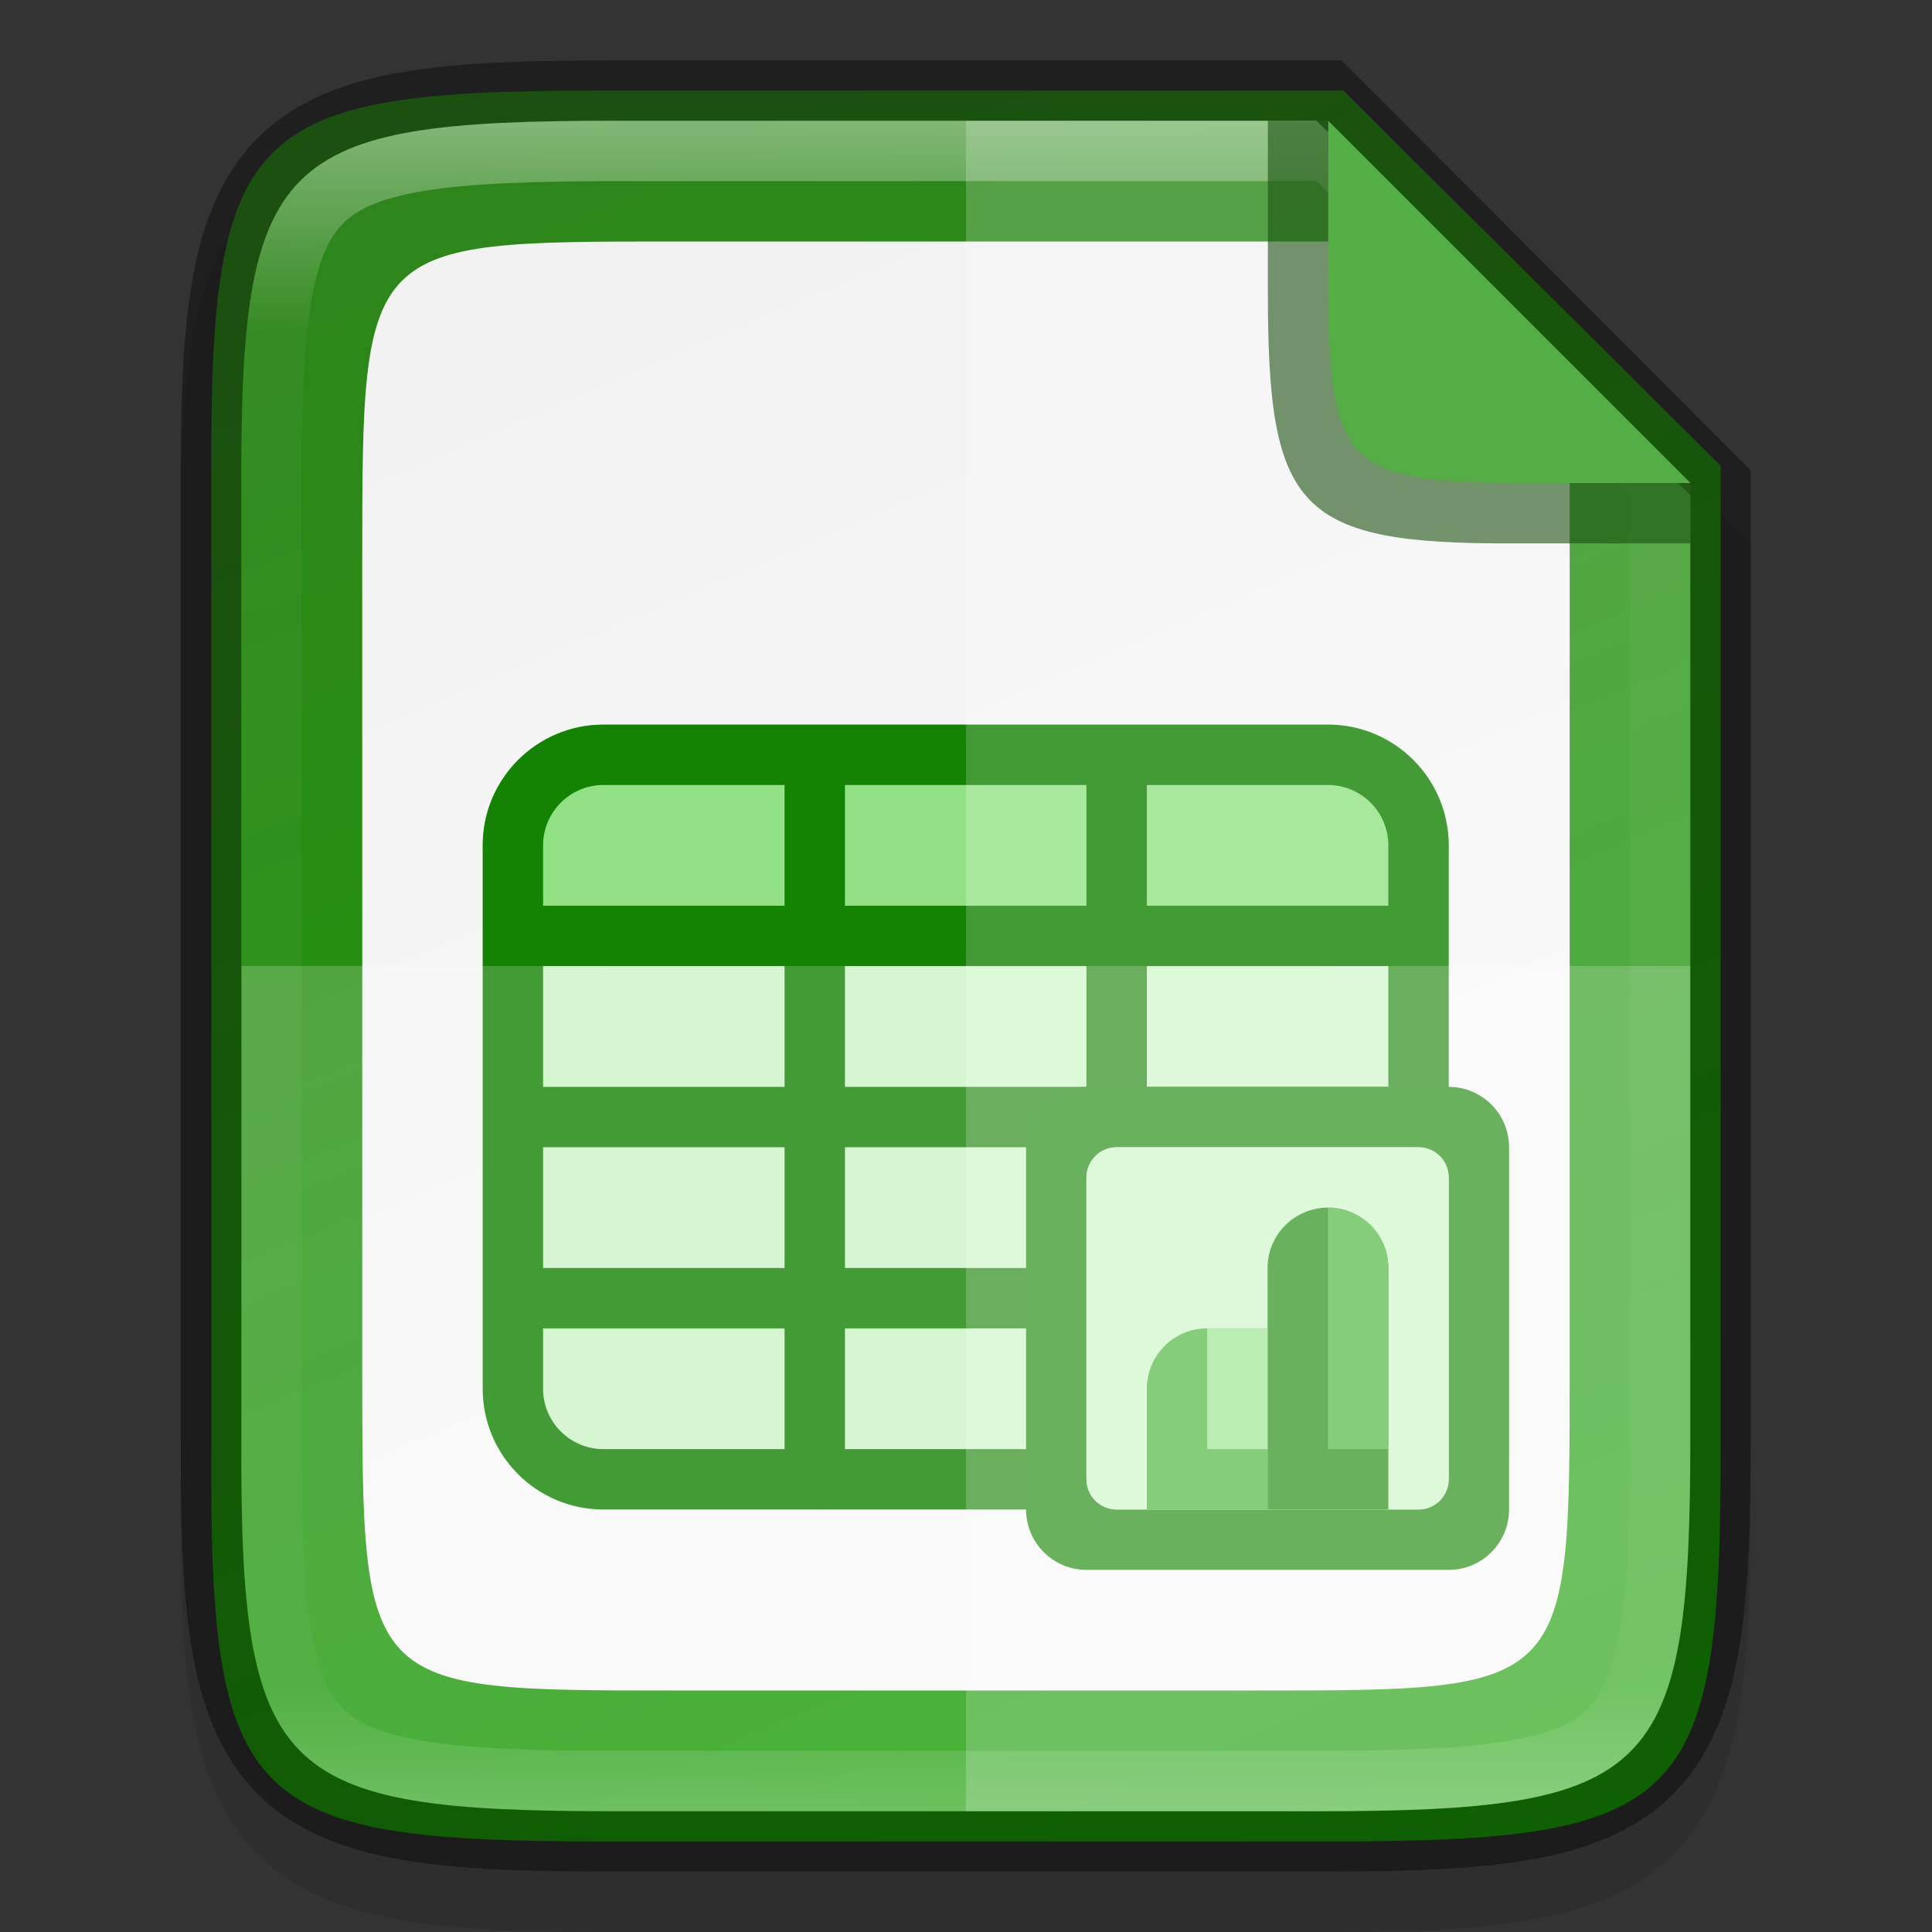 <svg width="32" height="32" enable-background="new" version="1.0" xmlns="http://www.w3.org/2000/svg" xmlns:xlink="http://www.w3.org/1999/xlink">
 <rect width="100%" height="100%" fill="#333333" stroke="none"/>
 <title>Suru Icon Theme Template</title>
 <defs>
  <linearGradient id="linearGradient924" x1="441.38" x2="52.965" y1="240.3" y2="401.43" gradientTransform="matrix(0 -.075 .075 0 311.91 166.45)" gradientUnits="userSpaceOnUse">
   <stop stop-color="#2e851b" offset="0"/>
   <stop stop-color="#18a003" offset="1"/>
  </linearGradient>
  <linearGradient id="linearGradient924-3" x1="441.38" x2="52.965" y1="240.31" y2="401.44" gradientTransform="matrix(0 -.062 .06 0 316.73 163.27)" gradientUnits="userSpaceOnUse">
   <stop stop-color="#f2f2f2" offset="0"/>
   <stop stop-color="#f9f9f9" offset="1"/>
  </linearGradient>
  <linearGradient id="linearGradient969" x1="336" x2="336" y1="134" y2="162" gradientUnits="userSpaceOnUse">
   <stop stop-color="#fff" offset="0"/>
   <stop stop-color="#fff" stop-opacity=".098" offset=".125"/>
   <stop stop-color="#fff" stop-opacity=".098" offset=".925"/>
   <stop stop-color="#fff" stop-opacity=".498" offset="1"/>
  </linearGradient>
 </defs>
 <g transform="translate(-336.25,-184.5)">
  <g>
   <g transform="translate(16.25,52.5)" enable-background="new">
    <rect x="320" y="132" width="32" height="32" enable-background="accumulate" opacity="0" stroke-width="2"/>
    <path d="m330.19 134c-1.421 0-2.549 0.031-3.506 0.191-0.957 0.161-1.792 0.473-2.412 1.092s-0.936 1.456-1.096 2.414c-0.159 0.958-0.187 2.087-0.18 3.512v7.791 7.797c-7e-3 1.421 0.021 2.55 0.18 3.506 0.159 0.958 0.475 1.795 1.096 2.414s1.455 0.931 2.412 1.092c0.957 0.161 2.085 0.191 3.506 0.191h11.615c1.421 0 2.547-0.031 3.502-0.191 0.955-0.161 1.788-0.474 2.406-1.094 0.618-0.62 0.931-1.454 1.092-2.41 0.16-0.957 0.191-2.084 0.191-3.508v-7.797-8l-7-7z" color="#000000" color-rendering="auto" dominant-baseline="auto" enable-background="accumulate" image-rendering="auto" opacity=".1" shape-rendering="auto" solid-color="#000000" style="font-feature-settings:normal;font-variant-alternates:normal;font-variant-caps:normal;font-variant-ligatures:normal;font-variant-numeric:normal;font-variant-position:normal;isolation:auto;mix-blend-mode:normal;shape-padding:0;text-decoration-color:#000000;text-decoration-line:none;text-decoration-style:solid;text-indent:0;text-orientation:mixed;text-transform:none;white-space:normal"/>
    <path d="m329.95 133.5c-5.849 0-6.479 0.597-6.45 6.425v8.075 8.075c-0.029 5.828 0.601 6.425 6.45 6.425h12.099c5.849 0 6.45-0.597 6.45-6.425v-8.075l2e-5 -8.286-6.25-6.214z" color="#000000" enable-background="accumulate" fill="url(#linearGradient924)"/>
    <path d="m331.16 136c-5.161 0-5.161 0-5.16 5.317v6.683 6.683c-7.2e-4 5.317-7.2e-4 5.317 5.16 5.317h9.679c5.16 0 5.16 0 5.16-5.317v-6.683l2e-5 -8-4-4z" color="#000000" enable-background="accumulate" fill="url(#linearGradient924-3)"/>
    <g transform="translate(-14.005,6.002)" clip-rule="evenodd" enable-background="new">
     <path d="m356 138h-12c-1.105 0-2 0.896-2 2v9c0 1.105 0.895 2 2 2h12c1.105 0 2-0.895 2-2v-9c0-1.104-0.895-2-2-2z" fill="#ccf4c6"/>
     <path d="m356 138h-12c-1.105 0-2 0.896-2 2 0 1.105 0.895 2 2 2h12c1.105 0 2-0.895 2-2 0-1.104-0.895-2-2-2z" fill="#92e285"/>
     <path d="m344 138c-1.105 0-2 0.896-2 2v9c0 1.105 0.895 2 2 2h12c1.105 0 2-0.895 2-2v-9c0-1.104-0.895-2-2-2zm-1 2c0-0.552 0.448-1 1-1h3v2h-4zm5-1h4v2h-4zm5 0h3c0.552 0 1 0.448 1 1v1h-4zm-10 3h4v2h-4zm5 0h4v2h-4zm5 0h4v2h-4zm-10 3h4v2h-4zm5 0h4v2h-4zm5 0h4v2h-4zm-10 3h4v2h-3c-0.552 0-1-0.447-1-1zm5 0h4v2h-4zm5 0h4v1c0 0.553-0.448 1-1 1h-3z" fill="#148203"/>
     <path d="m358 144h-6c-0.552 0-1 0.448-1 1v6c0 0.552 0.448 1 1 1h6c0.552 0 1-0.448 1-1v-6c0-0.552-0.448-1-1-1z" fill="#148403"/>
     <path d="m357.5 145h-5c-0.276 0-0.5 0.224-0.5 0.5v5c0 0.276 0.224 0.5 0.5 0.5h5c0.276 0 0.5-0.224 0.5-0.5v-5c0-0.276-0.224-0.5-0.5-0.5z" fill="#ccc"/>
     <path d="m357.5 145h-5c-0.276 0-0.5 0.224-0.5 0.5v5c0 0.276 0.224 0.5 0.5 0.5h5c0.276 0 0.5-0.224 0.5-0.5v-5c0-0.276-0.224-0.5-0.5-0.5z" fill="#ccf4c6"/>
     <path d="m355 148h-1c-0.552 0-1 0.448-1 1v2h2z" fill="#41b02f"/>
     <path d="m357 151v-4c0-0.552-0.448-1-1-1s-1 0.448-1 1v4z" fill="#148503"/>
     <rect x="354" y="148" width="1" height="2" fill="#92e285"/>
     <path d="m357 150v-3c0-0.552-0.448-1-1-1v4z" fill="#41b02f"/>
    </g>
    <path d="m324 148v7.797c-0.028 5.627 0.578 6.203 6.193 6.203h11.615c5.615 0 6.191-0.576 6.191-6.203v-7.797z" color="#000000" enable-background="accumulate" fill="#fff" opacity=".2"/>
    <path d="m336 134v28h5.809c5.615 0 6.191-0.576 6.191-6.203v-7.797-8l-6-6z" color="#000000" enable-background="accumulate" fill="#fff" opacity=".2"/>
    <path d="m330.19 133c-1.421 0-2.549 0.031-3.506 0.191-0.957 0.161-1.792 0.473-2.412 1.092s-0.936 1.456-1.096 2.414c-0.159 0.958-0.187 2.087-0.18 3.512v7.791 7.797c-7e-3 1.421 0.021 2.55 0.18 3.506 0.159 0.958 0.475 1.795 1.096 2.414s1.455 0.931 2.412 1.092c0.957 0.161 2.085 0.191 3.506 0.191h11.615c1.421 0 2.547-0.031 3.502-0.191 0.955-0.161 1.788-0.474 2.406-1.094 0.618-0.62 0.931-1.454 1.092-2.41 0.16-0.957 0.191-2.084 0.191-3.508v-7.797-8.211l-6.777-6.789zm0 1h11.615l6.191 6.203v7.797 7.797c0 5.627-0.576 6.203-6.191 6.203h-11.615c-5.615 0-6.221-0.576-6.193-6.203v-7.797-7.797c-0.028-5.627 0.578-6.203 6.193-6.203z" color="#000000" color-rendering="auto" dominant-baseline="auto" enable-background="accumulate" image-rendering="auto" opacity=".4" shape-rendering="auto" solid-color="#000000" style="font-feature-settings:normal;font-variant-alternates:normal;font-variant-caps:normal;font-variant-ligatures:normal;font-variant-numeric:normal;font-variant-position:normal;isolation:auto;mix-blend-mode:normal;shape-padding:0;text-decoration-color:#000000;text-decoration-line:none;text-decoration-style:solid;text-indent:0;text-orientation:mixed;text-transform:none;white-space:normal"/>
    <path d="m330.19 134c-5.615 0-6.221 0.576-6.193 6.203v7.797 7.797c-0.028 5.627 0.578 6.203 6.193 6.203h11.615c5.615 0 6.191-0.576 6.191-6.203v-7.797-7.797l-6.191-6.203zm0 1h11.615l5.191 5.203v7.797 7.797c0 1.39-0.041 2.444-0.164 3.178-0.123 0.734-0.306 1.1-0.533 1.328-0.228 0.228-0.592 0.41-1.324 0.533-0.732 0.123-1.783 0.164-3.17 0.164h-11.615c-1.387 0-2.441-0.041-3.176-0.164-0.735-0.123-1.101-0.307-1.33-0.535s-0.411-0.593-0.533-1.326-0.161-1.785-0.154-3.174v-2e-3 -7.799-7.799-2e-3c-7e-3 -1.389 0.033-2.443 0.154-3.176 0.122-0.733 0.304-1.096 0.533-1.324s0.595-0.412 1.33-0.535c0.735-0.123 1.789-0.164 3.176-0.164z" color="#000000" color-rendering="auto" dominant-baseline="auto" enable-background="accumulate" fill="url(#linearGradient969)" image-rendering="auto" opacity=".4" shape-rendering="auto" solid-color="#000000" style="font-feature-settings:normal;font-variant-alternates:normal;font-variant-caps:normal;font-variant-ligatures:normal;font-variant-numeric:normal;font-variant-position:normal;isolation:auto;mix-blend-mode:normal;shape-padding:0;text-decoration-color:#000000;text-decoration-line:none;text-decoration-style:solid;text-indent:0;text-orientation:mixed;text-transform:none;white-space:normal"/>
    <path d="m348 141v-1l-6-6h-1v2.679 0.103 0.055c0 3.622 0.485 4.181 4.115 4.163z" color="#000000" enable-background="accumulate" fill="#1a510f" opacity=".6"/>
    <path d="m348 140-6-5.999v2.225 0.097 0.052c0 3.415 0.157 3.642 3.58 3.625z" color="#000000" enable-background="accumulate" fill="#54ad45"/>
   </g>
  </g>
 </g>
</svg>

